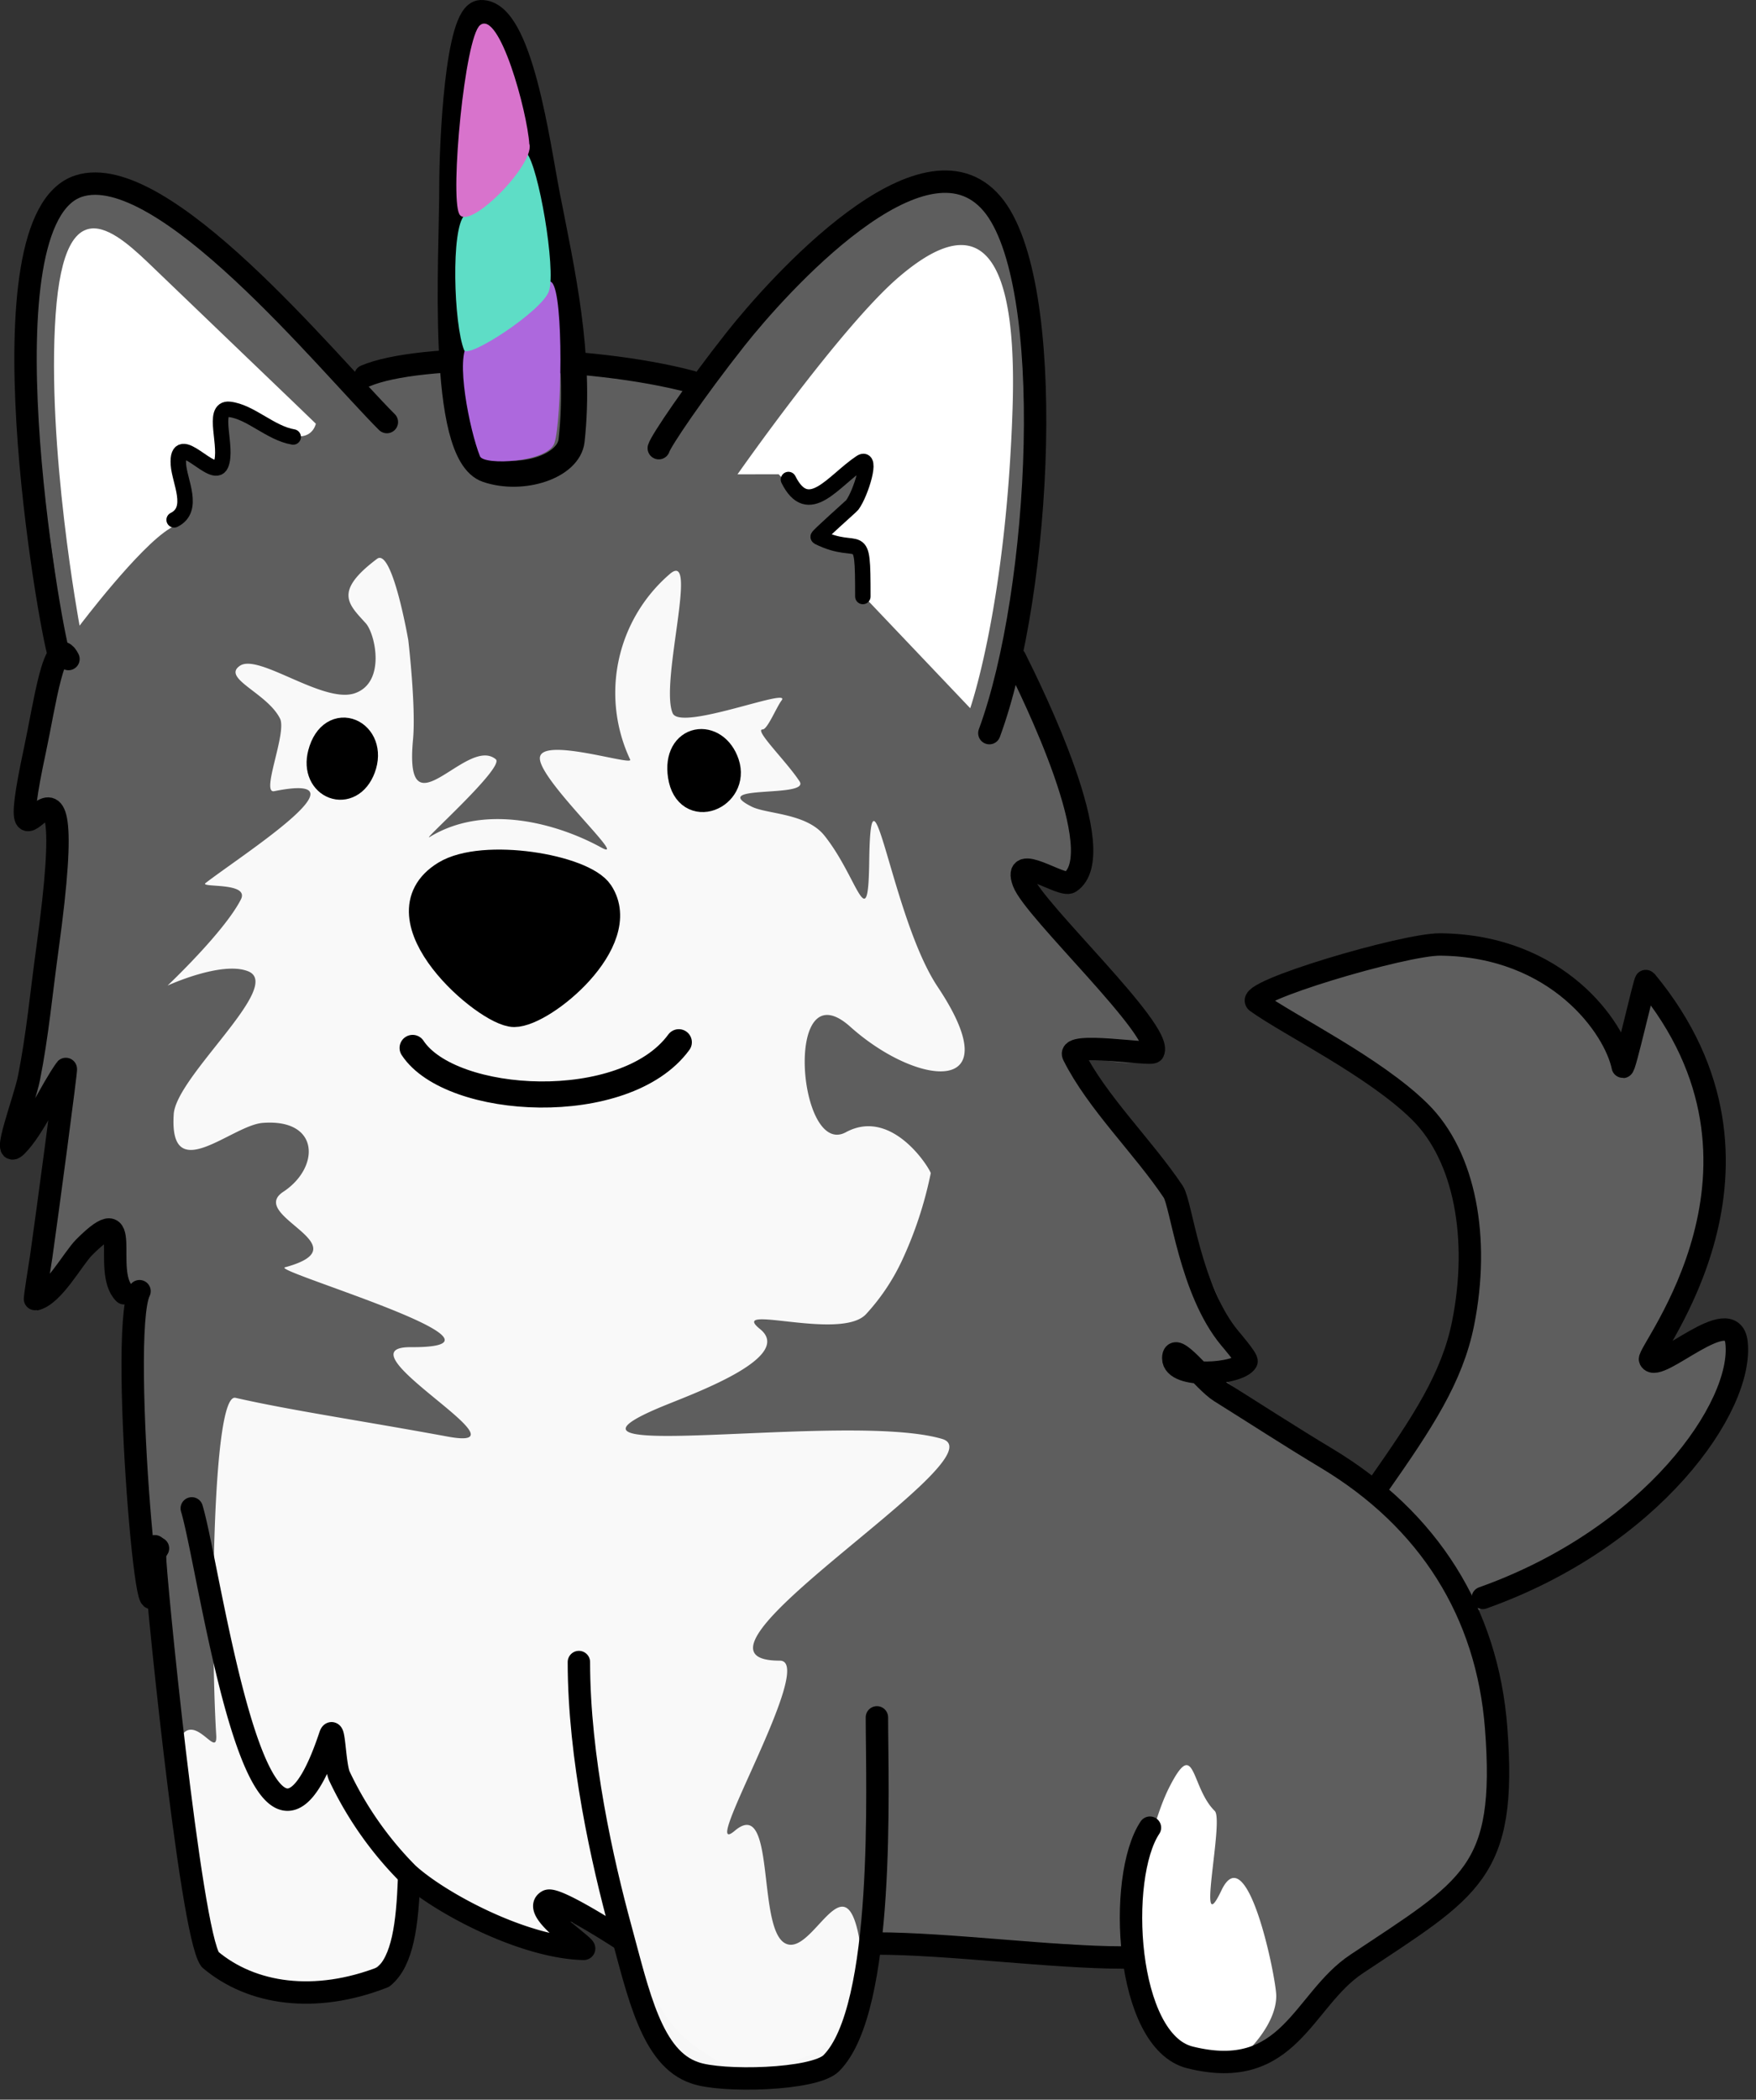 <svg xmlns="http://www.w3.org/2000/svg" width="235.259" height="281.235" viewBox="0 0 235.259 281.235">
  <rect x="0" y="0" width="235.259" height="281.235" fill="#333333" stroke="none"/>
  <g id="elliecorn" transform="translate(-81.069 -65.03)">
    <path id="Path_1" data-name="Path 1" d="M128.406,108.045c.444,2.467-4.764-5.114-7.44-7.79C117.359,96.647,95.9,75.583,89.323,81.516c-13.664,17.039.5,45.812-1.576,64.489-.463,4.169-3.284,11.4-3.989,15.633-.827,4.962,6.088,4.972,4.463,9.847-1.007,3.021-6.175,33.109-4.819,33.788,2.569,1.284,2.135-5.408,4.433-3.874,2.875,1.915-2.524,23.189-2.019,27.23.573,4.58,7.61-6.523,9.671-6.523.841,0,1.3,4.915,1.453,5.811A45.67,45.67,0,0,1,98,234.181c-1.106,11.666,0,22.326,1.6,32.318,1.357,4.934,3.47,42.281,9.066,53.472,2.687,5.375,18.7,7.906,24.107-1.108,1.407-2.345.7-11.588,1.217-11.5,3.936.657,8.695,5.181,12.011,7.392,2.468,1.645,15.676-2.189,17.318,0,2.487,3.316,3.471,11.825,10.263,16.41s7,3.91,14.913.875c5.442-2.089,4.725-10.063,8.82-15.521,1.22-1.628,9.971,1.144,12,1.017,3.811-.238,17.538-1.3,20.847,1.182,6.038,4.529,3.37,20.035,19.478,13.322,6.422-2.676,8.3-9.128,13.733-12.481,11.979-7.39,20.794-16.04,14.487-46.9-.125-.612,28.716-13.268,35.136-34.528,2.711-8.973-15.629,7.127-11.745-.633,4.541-9.07,5.245-5.759,6.9-13.7,5.508-26.359-2-25.324-4.776-30.34-5.147-9.284-3.16,9.5-5.024,5.529-8.754-18.624-34.65-20.658-48.372-8.46-6.1,5.422,21.167,4.344,25.736,25.851s-8.81,41.6-11.96,40.1c-4.195-2-18.338-14.253-22.231-16.686-1.628-1.018-4.7-2.674-3.142-1.557,18.072,13.059-2.112-24.551-15.2-40.444-.5-.6,9.729,3.246,11.352,0-2.653-6.9-10.906-14.5-16.019-21.214-.732-.732-2.885-1.013-2.423-1.938.882-1.762,6.533,2.459,8.478-3.875,3.594-10.784-11.16-20.423-8.831-27.3,5.241-15.476,3.131-56.841-6.428-61.1-8.062-10.077-31.481,24.817-35.56,25.837a8.935,8.935,0,0,1-5.558-.669C162.705,103.856,127.616,103.642,128.406,108.045Z" transform="translate(1.047 8.265)" fill="#5e5e5e" stroke="rgba(0,0,0,0)" stroke-linecap="round" stroke-linejoin="round" stroke-miterlimit="10" stroke-width="4.021"/>
    <path id="Path_24" data-name="Path 24" d="M1751.161,778.936s1.539-13.505,4.978-20.191,2.8.136,6.027,3.3c1.281,1.255-2.591,17.987.894,10.641s7.346,11.815,7.346,14.126c0,3.833-3.913,7.459-3.913,7.459s-10.49,2.152-12.91-3.5A34.06,34.06,0,0,1,1751.161,778.936Z" transform="translate(-1518.352 -454.453)" fill="#fff"/>
    <path id="Path_2" data-name="Path 2" d="M121.525,130.6c-4.212,1.423-12.869-5.377-15.369-3.69s3.652,3.642,5.367,7.073c.955,1.911-2.62,10.1-.773,9.728,13.3-2.673-4.479,8.645-9.195,12.3-.878.68,5.941-.185,4.727,2.2-2.214,4.353-9.824,11.537-9.824,11.537s7.276-3.351,10.812-1.906c4.768,1.95-9.646,14.033-9.984,19.12-.658,9.885,7.746,1.5,11.922,1.179,7.69-.593,7.684,5.984,2.759,9.224s10.92,7.217.209,10.123c-.673.182,3.824,1.72,8.867,3.577,8.513,3.131,18.581,7.168,7.984,7.115-10.046-.05,16.848,14.164,4.955,11.976-11.973-2.2-20.982-3.5-28.421-5.192-3.161-.717-3.385,32.029-2.585,45.165.225,3.709-3.482-4.5-5.359,1.67-2.992,9.84,4.668,30.6,7.944,30.992,5.674.672,22.263,5.427,23.466-11.965.521-1.024,26.523,13.235,19.307,1.305,4.169,2.148,5.612,6,8.98,4.714,2,.723,5.341,15.973,7.7,17.4,8.362,5.058,16.368,2.3,21.76-2.269,2.827-2.395,3.785-5.8,2.454-13.992-1.942-11.969-6.4,2.211-10.105,0s-1.182-19.69-6.679-15.027c-5.11,4.334,11.077-22.8,6.041-22.789-16.533.037,29.923-27.292,21.738-29.7-12.831-3.773-57.779,3.871-36.964-4.561,4.41-1.786,17.118-6.5,12.572-10.156-4.379-3.524,10.747,1.633,14.184-1.97a28.278,28.278,0,0,0,4.76-7.043,52.243,52.243,0,0,0,3.923-11.824c.288.029-4.907-9.024-11.364-5.522s-8.412-22.195.586-14.134,21.615,9.5,11.717-5.337c-6.206-9.305-8.963-32.774-9.176-16.77-.137,10.4-1.535,2.061-6.019-3.513-2.418-3-7.711-2.848-9.716-3.85-6.048-3.022,7.864-1.125,6.406-3.385-1.7-2.629-6.172-6.963-4.947-6.963.645,0,1.821-2.93,2.545-3.895,1.355-1.807-13.546,4.176-14.6,1.724-1.756-4.094,3.6-22.158-.414-18.621a20.993,20.993,0,0,0-5.279,24.835c.388.9-12.014-3.168-12.1-.208-.089,2.984,12.172,14.148,8.2,11.968-5.663-3.107-15.423-5.99-22.944-1.406-1.372.835,10.1-9.356,8.839-10.4-3.885-3.235-12.321,10.506-11.088-2.642.412-4.4-.633-13.311-.633-13.311s-2.145-12.43-4.192-10.891c-5.866,4.407-3.808,6.078-1.511,8.621C124.295,122.643,125.736,129.176,121.525,130.6Z" transform="translate(7.06 27.291)" fill="rgba(255,255,255,0.96)" stroke="rgba(0,0,0,0)" stroke-linecap="round" stroke-linejoin="round" stroke-miterlimit="10" stroke-width="4.021"/>
    <path id="Path_26" data-name="Path 26" d="M1664.825,799.617c-.834-.834-16.525-15.843-21.586-20.723s-12.02-11.636-13.271,6.084,3.207,41.692,3.207,41.692,7.952-10.534,12.121-13.036.048-10.118,1.241-10.583,7.246,4.795,6.2,0-.7-6.629,7.131-2.56C1664.237,802.759,1664.825,799.617,1664.825,799.617Z" transform="translate(-1541.443 -677.838)" fill="#fff"/>
    <path id="Path_27" data-name="Path 27" d="M179.876,128.562s13.815-19.735,21.586-26.4,16.127-8.758,15.263,17.638-5.674,40.089-5.674,40.089l-14.185-14.925s.247-5.057-.987-6.291-5.427-1.85-5.427-1.85,3.947-3.207,5.427-5.8a6.343,6.343,0,0,0,.987-4.441s-6.044,5.3-7.4,5.181-4.071-3.207-4.071-3.207Z" fill="#fff"/>
    <g id="Group_3" data-name="Group 3" transform="translate(82.557 66.78)">
      <path id="Path_3" data-name="Path 3" d="M87.814,143.791c-1.168-3.5-10.849-58.275,2.686-62.662,11.183-3.624,33.305,23.631,41.281,31.606" transform="translate(-81.438 -57.955)" fill="none" stroke="#000" stroke-linecap="round" stroke-linejoin="round" stroke-miterlimit="10" stroke-width="3"/>
      <path id="Path_4" data-name="Path 4" d="M112.267,98.017c7.235-3.091,29.818-2.9,43.76.8" transform="translate(-64.807 -49.409)" fill="none" stroke="#000" stroke-linecap="round" stroke-linejoin="round" stroke-miterlimit="10" stroke-width="3"/>
      <path id="Path_5" data-name="Path 5" d="M136.876,116.446c.273-.96,4.751-7.6,10.3-14.627s25.161-28.973,34.361-18.1c8.743,10.336,6.639,51.907-.372,70.894" transform="translate(-50.105 -58.167)" fill="none" stroke="#000" stroke-linecap="round" stroke-linejoin="round" stroke-miterlimit="10" stroke-width="3"/>
      <path id="Path_6" data-name="Path 6" d="M90.243,121.248c-1.863-3.727-3.208,6.192-4.473,12.1-5.307,24.763,6.927-11.53,1.646,26.755-.8,5.768-1.33,11.591-2.47,17.287-.6,3.008-3.816,11.225-1.646,9.056,2.293-2.294,4.534-7.417,6.586-10.291.143-.2-2.528,19.755-3.293,25.108-.071.5-.94,5.786-.823,5.764,2.413-.484,5.044-5.457,6.586-7,6.9-6.9,2.334,3.158,5.351,6.174" transform="translate(-82.557 -34.727)" fill="none" stroke="#000" stroke-linecap="round" stroke-linejoin="round" stroke-miterlimit="10" stroke-width="3"/>
      <path id="Path_7" data-name="Path 7" d="M94.7,173.093c-2.915,5.831,2.058,59.955,2.058,34.163" transform="translate(-77.496 -1.9)" fill="none" stroke="#000" stroke-linecap="round" stroke-linejoin="round" stroke-miterlimit="10" stroke-width="3"/>
      <path id="Path_8" data-name="Path 8" d="M97.709,192.16c2.544,8.481,9.087,58.764,18.523,30.46.578-1.736.554,3.652,1.235,5.351a47.056,47.056,0,0,0,9.152,13.087c4.169,3.849,15.435,9.909,23.572,10.1.994.027-7.217-5.1-4.811-6.414,1.131-.615,9.942,5.131,9.942,5.131" transform="translate(-73.504 8.125)" fill="none" stroke="#000" stroke-linecap="round" stroke-linejoin="round" stroke-miterlimit="10" stroke-width="3"/>
      <path id="Path_9" data-name="Path 9" d="M95.847,195.51c-.137.275-.4.518-.412.823-.1,1.784,4.721,50.677,7.406,54.257,5.551,4.687,14.062,5.921,23.19,2.344,2.65-2.141,3.224-7.228,3.454-13.075" transform="translate(-76.17 10.126)" fill="none" stroke="#000" stroke-linecap="round" stroke-linejoin="round" stroke-miterlimit="10" stroke-width="3"/>
      <path id="Path_10" data-name="Path 10" d="M130.861,205.044c0,12.867,3.185,26.873,5.59,35.693s4.169,17.4,9.942,19.323c3.528,1.283,16,1,18.281-1.283,7.291-7.291,6.114-37.267,6.114-46.324" transform="translate(-54.793 15.822)" fill="none" stroke="#000" stroke-linecap="round" stroke-linejoin="round" stroke-miterlimit="10" stroke-width="3"/>
      <path id="Path_11" data-name="Path 11" d="M166.756,120.868c2.27,4.538,13,26.257,7.372,30.009-1.128.751-7.791-4.126-6.243,0,1.419,3.781,18.79,19.942,17.391,22.741-.256.51-11.65-1.447-10.7.446,3.168,6.337,9.375,12.279,13.377,18.283,1.088,1.633,2.241,13.214,7.581,19.621.134.161,2.415,2.811,2.23,3.121-1.053,1.754-9.811,2.372-9.811-.446,0-2.557,4.075,3.1,6.244,4.458,4.764,2.978,9.458,6.033,14.268,8.918,13.765,8.259,21.556,20.722,22.743,36.119,1.5,19.465-3.43,21.461-18.728,31.661-7.211,4.807-8.96,15.819-22.3,12.485-8.661-2.166-9.783-24.121-5.351-30.77" transform="translate(-32.254 -34.466)" fill="none" stroke="#000" stroke-linecap="round" stroke-linejoin="round" stroke-miterlimit="10" stroke-width="3"/>
      <path id="Path_12" data-name="Path 12" d="M153.315,228.608c9.771,0,23.653,1.877,33.195,1.877" transform="translate(-37.502 29.956)" fill="none" stroke="#000" stroke-linecap="round" stroke-linejoin="round" stroke-miterlimit="10" stroke-width="3"/>
      <path id="Path_13" data-name="Path 13" d="M203.411,217.287c5.871-8.383,9.856-14.39,11.31-21.687,2.254-11.3.28-22.327-5.81-28.338s-17.452-11.537-21.846-14.687c-1.851-1.327,19.738-7.74,24.575-7.7,15.746.144,23.4,11.163,24.466,16.364.158.781,2.947-11.674,3.107-11.482,20.631,24.905.046,49.71.553,50.721,1.011,2.022,10.962-7.9,11.585-2.283.95,8.557-11.249,26.116-33.995,34.2" transform="translate(-20.188 -20.122)" fill="none" stroke="#000" stroke-linecap="round" stroke-linejoin="round" stroke-miterlimit="10" stroke-width="3"/>
      <path id="Path_14" data-name="Path 14" d="M120.138,139.644c5.016-3.075,18.31-.843,20.45,2.422,4.105,6.264-7.474,15.853-11.31,15.861C125.691,157.933,110.971,145.262,120.138,139.644Z" transform="translate(-61.874 -24.124)" stroke="#000" stroke-linecap="round" stroke-linejoin="round" stroke-miterlimit="10" stroke-width="4.021"/>
      <path id="Path_15" data-name="Path 15" d="M112.179,103.712c-3.049-.508-5.728-3.388-8.543-3.7-2.483-.276-.157,5.109-1.141,7.4-.972,2.27-6.02-4.887-5.695,0,.151,2.267,2.252,5.994-.57,7.4" transform="translate(-74.387 -46.933)" fill="none" stroke="#000" stroke-linecap="round" stroke-linejoin="round" stroke-miterlimit="10" stroke-width="2.071"/>
      <path id="Path_16" data-name="Path 16" d="M147.751,106.8c2.687,5.374,5.992.182,9.684-2.278,1.61-1.075.022,4.145-1.141,5.695-.126.169-4.695,4.2-4.556,4.272,5.72,2.859,5.981-1.762,5.981,7.974" transform="translate(-43.608 -44.321)" fill="none" stroke="#000" stroke-linecap="round" stroke-linejoin="round" stroke-miterlimit="10" stroke-width="2.071"/>
      <path id="Path_18" data-name="Path 18" d="M124.31,127.918c-6.4-2.171-4.663-28.313-4.671-37.945-.006-5.738.772-23.081,3.821-23.192,5.2-.189,7.559,17.782,8.863,24.446,1.971,10.089,4.564,21.379,3.294,32.814C135.235,127.477,129.054,129.53,124.31,127.918Z" transform="translate(-60.528 -66.78)" fill="rgba(255,255,255,0)" stroke="#000" stroke-linecap="round" stroke-linejoin="round" stroke-miterlimit="10" stroke-width="3.5"/>
      <path id="Path_19" data-name="Path 19" d="M108.761,129.979c1.361-5.164,6.727-2.613,5.065,1.815C112.3,135.868,107.679,134.078,108.761,129.979Z" transform="translate(-66.999 -30.737)" stroke="#000" stroke-linecap="round" stroke-linejoin="round" stroke-miterlimit="10" stroke-width="4.021"/>
      <path id="Path_20" data-name="Path 20" d="M138.93,132.3c-.765-5,4.2-5.634,5.559-1.551S139.724,137.483,138.93,132.3Z" transform="translate(-48.926 -30.161)" stroke="#000" stroke-linecap="round" stroke-linejoin="round" stroke-miterlimit="10" stroke-width="4.021"/>
      <g id="Group_2" data-name="Group 2" transform="translate(59.503 2.409)">
        <path id="Path_21" data-name="Path 21" d="M132.386,89.463c-1.252-1.365-7.094,4.287-11.182,8.114-1.861,1.744.147,11.7,1.53,15.141.5,1.256,9.137.85,9.987-1.807C133.666,107.961,134,91.218,132.386,89.463Z" transform="translate(-119.42 -55.762)" fill="#ad68dd" stroke="rgba(0,0,0,0)" stroke-linecap="round" stroke-linejoin="round" stroke-miterlimit="10" stroke-width="4.021"/>
        <path id="Path_22" data-name="Path 22" d="M129.349,78.573c-1.252-1.365-4.2,4.526-8.287,8.353-1.863,1.744-1.454,14.619-.07,18.063.5,1.255,10.53-5.268,11.38-7.923C133.317,94.114,130.959,80.328,129.349,78.573Z" transform="translate(-119.806 -62.264)" fill="#5eddc6" stroke="rgba(0,0,0,0)" stroke-linecap="round" stroke-linejoin="round" stroke-miterlimit="10" stroke-width="4.021"/>
        <path id="Path_23" data-name="Path 23" d="M129.713,84.483c.516,2.923-8.259,11.7-9.431,9.294-1.244-2.548.752-23.668,2.8-25.282,2.578-2.033,6.3,11.469,6.6,15.979" transform="translate(-119.752 -69.288)" fill="#d873cc" stroke="rgba(0,0,0,0)" stroke-linecap="round" stroke-linejoin="round" stroke-miterlimit="10" stroke-width="4.021"/>
      </g>
    </g>
    <path id="Path_25" data-name="Path 25" d="M1683.49,886.974c4.849,7.955,28.13,10.1,35.681.487" transform="matrix(0.999, -0.035, 0.035, 0.999, -1576.501, -621.773)" fill="none" stroke="#000" stroke-linecap="round" stroke-width="3.5"/>
  </g>
</svg>
